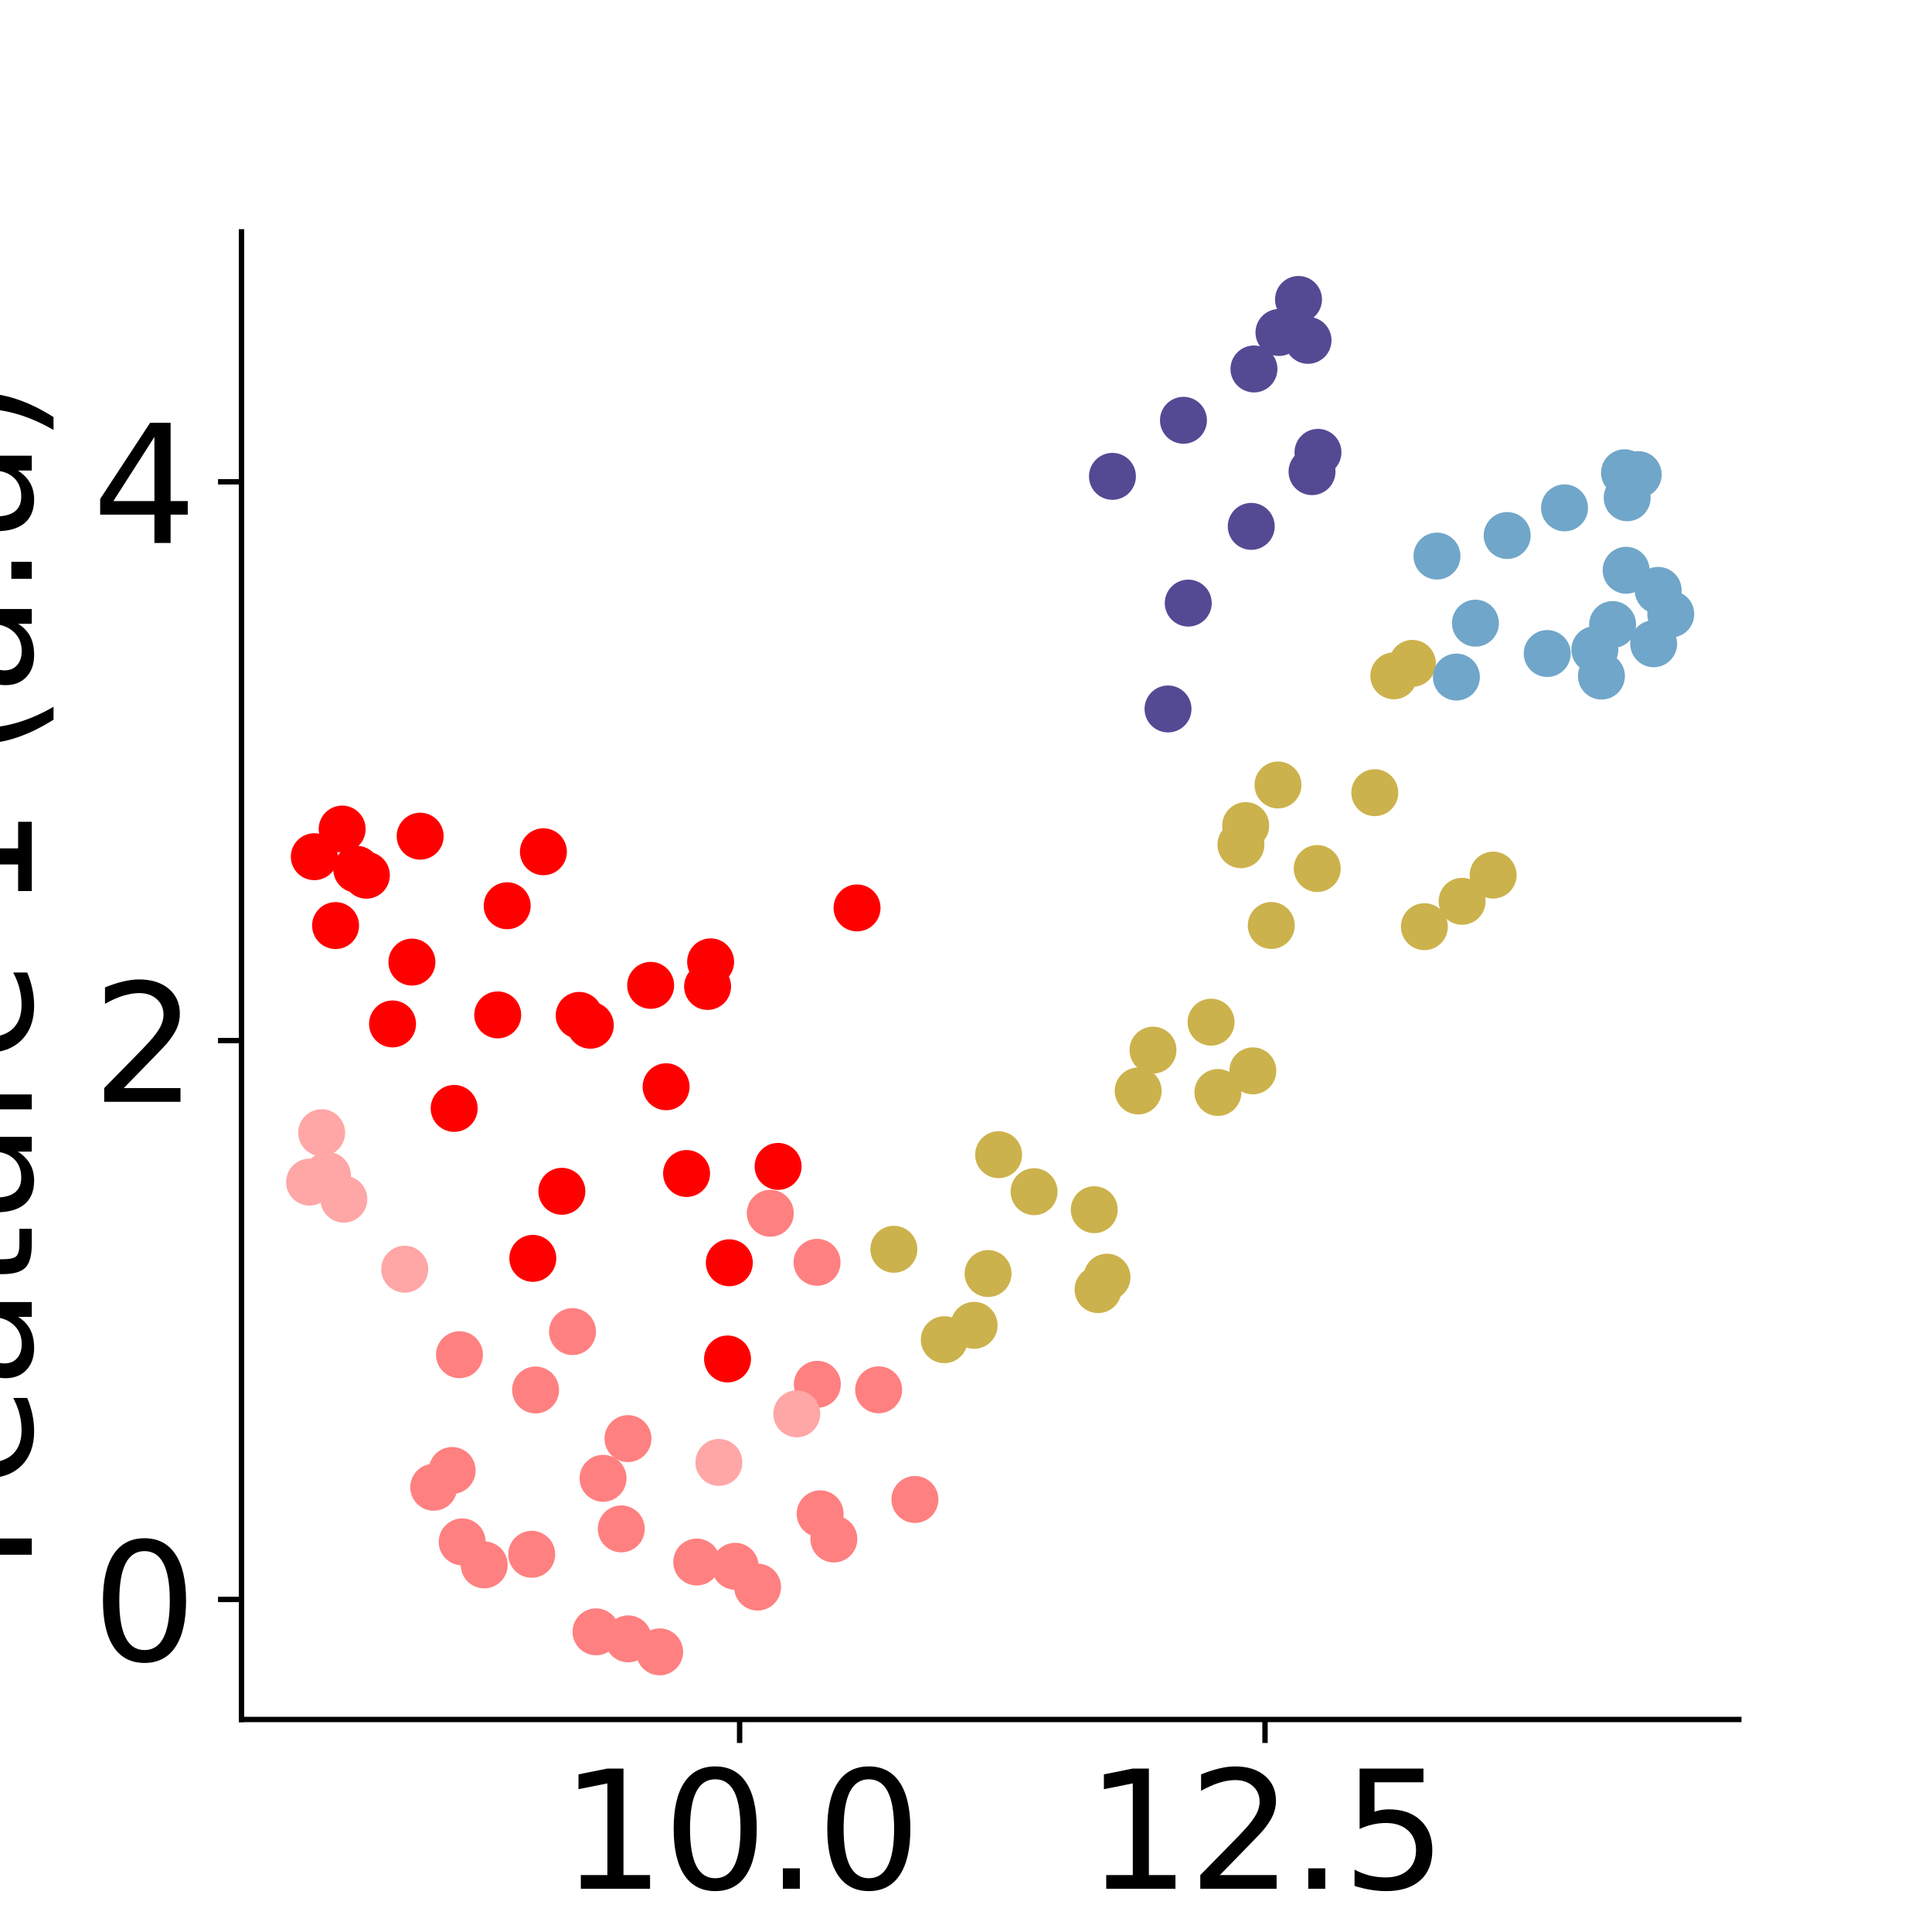 <?xml version="1.0" encoding="utf-8" standalone="no"?>
<!DOCTYPE svg PUBLIC "-//W3C//DTD SVG 1.1//EN"
  "http://www.w3.org/Graphics/SVG/1.1/DTD/svg11.dtd">
<svg xmlns:xlink="http://www.w3.org/1999/xlink" width="288pt" height="288pt" viewBox="0 0 288 288" xmlns="http://www.w3.org/2000/svg" version="1.1">
 <defs>
  <style type="text/css">*{stroke-linejoin: round; stroke-linecap: butt}</style>
 </defs>
 <g id="figure_1">
  <g id="patch_1">
   <path d="M 0 288 
L 288 288 
L 288 0 
L 0 0 
L 0 288 
z
" style="fill: none"/>
  </g>
  <g id="axes_1">
   <g id="patch_2">
    <path d="M 36 256.32 
L 259.2 256.32 
L 259.2 34.56 
L 36 34.56 
L 36 256.32 
z
" style="fill: none"/>
   </g>
   <g id="PathCollection_1">
    <defs>
     <path id="m69e28bbeb6" d="M 0 3 
C 0.796 3 1.559 2.684 2.121 2.121 
C 2.684 1.559 3 0.796 3 0 
C 3 -0.796 2.684 -1.559 2.121 -2.121 
C 1.559 -2.684 0.796 -3 0 -3 
C -0.796 -3 -1.559 -2.684 -2.121 -2.121 
C -2.684 -1.559 -3 -0.796 -3 0 
C -3 0.796 -2.684 1.559 -2.121 2.121 
C -1.559 2.684 -0.796 3 0 3 
z
" style="stroke: #ccb24c"/>
    </defs>
    <g clip-path="url(#pca250b1dc9)">
     <use xlink:href="#m69e28bbeb6" x="204.938" y="118.164" style="fill: #ccb24c; stroke: #ccb24c"/>
     <use xlink:href="#m69e28bbeb6" x="190.507" y="117.012" style="fill: #ccb24c; stroke: #ccb24c"/>
     <use xlink:href="#m69e28bbeb6" x="207.775" y="100.746" style="fill: #ccb24c; stroke: #ccb24c"/>
     <use xlink:href="#m69e28bbeb6" x="212.331" y="138.137" style="fill: #ccb24c; stroke: #ccb24c"/>
     <use xlink:href="#m69e28bbeb6" x="184.984" y="125.921" style="fill: #ccb24c; stroke: #ccb24c"/>
     <use xlink:href="#m69e28bbeb6" x="222.58" y="130.449" style="fill: #ccb24c; stroke: #ccb24c"/>
     <use xlink:href="#m69e28bbeb6" x="210.543" y="98.886" style="fill: #ccb24c; stroke: #ccb24c"/>
     <use xlink:href="#m69e28bbeb6" x="217.952" y="134.354" style="fill: #ccb24c; stroke: #ccb24c"/>
     <use xlink:href="#m69e28bbeb6" x="196.359" y="129.47" style="fill: #ccb24c; stroke: #ccb24c"/>
     <use xlink:href="#m69e28bbeb6" x="185.694" y="123.071" style="fill: #ccb24c; stroke: #ccb24c"/>
     <use xlink:href="#m69e28bbeb6" x="189.509" y="137.958" style="fill: #ccb24c; stroke: #ccb24c"/>
     <use xlink:href="#m69e28bbeb6" x="154.147" y="177.644" style="fill: #ccb24c; stroke: #ccb24c"/>
     <use xlink:href="#m69e28bbeb6" x="186.76" y="159.63" style="fill: #ccb24c; stroke: #ccb24c"/>
     <use xlink:href="#m69e28bbeb6" x="181.55" y="162.855" style="fill: #ccb24c; stroke: #ccb24c"/>
     <use xlink:href="#m69e28bbeb6" x="169.666" y="162.628" style="fill: #ccb24c; stroke: #ccb24c"/>
     <use xlink:href="#m69e28bbeb6" x="148.861" y="172.131" style="fill: #ccb24c; stroke: #ccb24c"/>
     <use xlink:href="#m69e28bbeb6" x="140.763" y="199.705" style="fill: #ccb24c; stroke: #ccb24c"/>
     <use xlink:href="#m69e28bbeb6" x="180.531" y="152.371" style="fill: #ccb24c; stroke: #ccb24c"/>
     <use xlink:href="#m69e28bbeb6" x="163.118" y="180.329" style="fill: #ccb24c; stroke: #ccb24c"/>
     <use xlink:href="#m69e28bbeb6" x="147.292" y="189.845" style="fill: #ccb24c; stroke: #ccb24c"/>
     <use xlink:href="#m69e28bbeb6" x="145.208" y="197.564" style="fill: #ccb24c; stroke: #ccb24c"/>
     <use xlink:href="#m69e28bbeb6" x="165.02" y="190.385" style="fill: #ccb24c; stroke: #ccb24c"/>
     <use xlink:href="#m69e28bbeb6" x="163.686" y="192.242" style="fill: #ccb24c; stroke: #ccb24c"/>
     <use xlink:href="#m69e28bbeb6" x="133.245" y="186.228" style="fill: #ccb24c; stroke: #ccb24c"/>
     <use xlink:href="#m69e28bbeb6" x="171.874" y="156.541" style="fill: #ccb24c; stroke: #ccb24c"/>
    </g>
   </g>
   <g id="PathCollection_2">
    <defs>
     <path id="m4028ff0dc0" d="M 0 3 
C 0.796 3 1.559 2.684 2.121 2.121 
C 2.684 1.559 3 0.796 3 0 
C 3 -0.796 2.684 -1.559 2.121 -2.121 
C 1.559 -2.684 0.796 -3 0 -3 
C -0.796 -3 -1.559 -2.684 -2.121 -2.121 
C -2.684 -1.559 -3 -0.796 -3 0 
C -3 0.796 -2.684 1.559 -2.121 2.121 
C -1.559 2.684 -0.796 3 0 3 
z
" style="stroke: #ff0000"/>
    </defs>
    <g clip-path="url(#pca250b1dc9)">
     <use xlink:href="#m4028ff0dc0" x="86.339" y="151.364" style="fill: #ff0000; stroke: #ff0000"/>
     <use xlink:href="#m4028ff0dc0" x="51.006" y="123.586" style="fill: #ff0000; stroke: #ff0000"/>
     <use xlink:href="#m4028ff0dc0" x="62.634" y="124.65" style="fill: #ff0000; stroke: #ff0000"/>
     <use xlink:href="#m4028ff0dc0" x="99.295" y="162.001" style="fill: #ff0000; stroke: #ff0000"/>
     <use xlink:href="#m4028ff0dc0" x="54.616" y="130.466" style="fill: #ff0000; stroke: #ff0000"/>
     <use xlink:href="#m4028ff0dc0" x="50.025" y="137.971" style="fill: #ff0000; stroke: #ff0000"/>
     <use xlink:href="#m4028ff0dc0" x="79.426" y="187.583" style="fill: #ff0000; stroke: #ff0000"/>
     <use xlink:href="#m4028ff0dc0" x="75.604" y="135.018" style="fill: #ff0000; stroke: #ff0000"/>
     <use xlink:href="#m4028ff0dc0" x="46.853" y="127.707" style="fill: #ff0000; stroke: #ff0000"/>
     <use xlink:href="#m4028ff0dc0" x="53.185" y="129.587" style="fill: #ff0000; stroke: #ff0000"/>
     <use xlink:href="#m4028ff0dc0" x="58.517" y="152.636" style="fill: #ff0000; stroke: #ff0000"/>
     <use xlink:href="#m4028ff0dc0" x="115.991" y="173.874" style="fill: #ff0000; stroke: #ff0000"/>
     <use xlink:href="#m4028ff0dc0" x="108.718" y="188.239" style="fill: #ff0000; stroke: #ff0000"/>
     <use xlink:href="#m4028ff0dc0" x="83.756" y="177.586" style="fill: #ff0000; stroke: #ff0000"/>
     <use xlink:href="#m4028ff0dc0" x="67.702" y="165.228" style="fill: #ff0000; stroke: #ff0000"/>
     <use xlink:href="#m4028ff0dc0" x="87.996" y="152.83" style="fill: #ff0000; stroke: #ff0000"/>
     <use xlink:href="#m4028ff0dc0" x="102.346" y="174.932" style="fill: #ff0000; stroke: #ff0000"/>
     <use xlink:href="#m4028ff0dc0" x="74.192" y="151.288" style="fill: #ff0000; stroke: #ff0000"/>
     <use xlink:href="#m4028ff0dc0" x="61.403" y="143.419" style="fill: #ff0000; stroke: #ff0000"/>
     <use xlink:href="#m4028ff0dc0" x="105.93" y="143.381" style="fill: #ff0000; stroke: #ff0000"/>
     <use xlink:href="#m4028ff0dc0" x="105.479" y="147.049" style="fill: #ff0000; stroke: #ff0000"/>
     <use xlink:href="#m4028ff0dc0" x="96.991" y="146.888" style="fill: #ff0000; stroke: #ff0000"/>
     <use xlink:href="#m4028ff0dc0" x="108.452" y="202.579" style="fill: #ff0000; stroke: #ff0000"/>
     <use xlink:href="#m4028ff0dc0" x="127.758" y="135.341" style="fill: #ff0000; stroke: #ff0000"/>
     <use xlink:href="#m4028ff0dc0" x="81.005" y="126.969" style="fill: #ff0000; stroke: #ff0000"/>
    </g>
   </g>
   <g id="PathCollection_3">
    <defs>
     <path id="mf4534e7f79" d="M 0 3 
C 0.796 3 1.559 2.684 2.121 2.121 
C 2.684 1.559 3 0.796 3 0 
C 3 -0.796 2.684 -1.559 2.121 -2.121 
C 1.559 -2.684 0.796 -3 0 -3 
C -0.796 -3 -1.559 -2.684 -2.121 -2.121 
C -2.684 -1.559 -3 -0.796 -3 0 
C -3 0.796 -2.684 1.559 -2.121 2.121 
C -1.559 2.684 -0.796 3 0 3 
z
" style="stroke: #ff8080"/>
    </defs>
    <g clip-path="url(#pca250b1dc9)">
     <use xlink:href="#mf4534e7f79" x="122.259" y="225.662" style="fill: #ff8080; stroke: #ff8080"/>
     <use xlink:href="#mf4534e7f79" x="121.841" y="206.358" style="fill: #ff8080; stroke: #ff8080"/>
     <use xlink:href="#mf4534e7f79" x="93.647" y="244.302" style="fill: #ff8080; stroke: #ff8080"/>
     <use xlink:href="#mf4534e7f79" x="79.263" y="231.698" style="fill: #ff8080; stroke: #ff8080"/>
     <use xlink:href="#mf4534e7f79" x="64.657" y="221.703" style="fill: #ff8080; stroke: #ff8080"/>
     <use xlink:href="#mf4534e7f79" x="93.609" y="214.45" style="fill: #ff8080; stroke: #ff8080"/>
     <use xlink:href="#mf4534e7f79" x="68.494" y="201.945" style="fill: #ff8080; stroke: #ff8080"/>
     <use xlink:href="#mf4534e7f79" x="121.796" y="188.173" style="fill: #ff8080; stroke: #ff8080"/>
     <use xlink:href="#mf4534e7f79" x="109.59" y="233.484" style="fill: #ff8080; stroke: #ff8080"/>
     <use xlink:href="#mf4534e7f79" x="92.614" y="227.908" style="fill: #ff8080; stroke: #ff8080"/>
     <use xlink:href="#mf4534e7f79" x="85.342" y="198.496" style="fill: #ff8080; stroke: #ff8080"/>
     <use xlink:href="#mf4534e7f79" x="89.897" y="220.368" style="fill: #ff8080; stroke: #ff8080"/>
     <use xlink:href="#mf4534e7f79" x="79.837" y="207.203" style="fill: #ff8080; stroke: #ff8080"/>
     <use xlink:href="#mf4534e7f79" x="68.898" y="229.844" style="fill: #ff8080; stroke: #ff8080"/>
     <use xlink:href="#mf4534e7f79" x="130.979" y="207.177" style="fill: #ff8080; stroke: #ff8080"/>
     <use xlink:href="#mf4534e7f79" x="67.403" y="219.203" style="fill: #ff8080; stroke: #ff8080"/>
     <use xlink:href="#mf4534e7f79" x="72.178" y="233.276" style="fill: #ff8080; stroke: #ff8080"/>
     <use xlink:href="#mf4534e7f79" x="103.861" y="232.846" style="fill: #ff8080; stroke: #ff8080"/>
     <use xlink:href="#mf4534e7f79" x="114.826" y="180.859" style="fill: #ff8080; stroke: #ff8080"/>
     <use xlink:href="#mf4534e7f79" x="88.848" y="243.256" style="fill: #ff8080; stroke: #ff8080"/>
     <use xlink:href="#mf4534e7f79" x="98.333" y="246.24" style="fill: #ff8080; stroke: #ff8080"/>
     <use xlink:href="#mf4534e7f79" x="112.932" y="236.585" style="fill: #ff8080; stroke: #ff8080"/>
     <use xlink:href="#mf4534e7f79" x="124.302" y="229.416" style="fill: #ff8080; stroke: #ff8080"/>
     <use xlink:href="#mf4534e7f79" x="136.386" y="223.525" style="fill: #ff8080; stroke: #ff8080"/>
    </g>
   </g>
   <g id="PathCollection_4">
    <defs>
     <path id="mdbbdb523a8" d="M 0 3 
C 0.796 3 1.559 2.684 2.121 2.121 
C 2.684 1.559 3 0.796 3 0 
C 3 -0.796 2.684 -1.559 2.121 -2.121 
C 1.559 -2.684 0.796 -3 0 -3 
C -0.796 -3 -1.559 -2.684 -2.121 -2.121 
C -2.684 -1.559 -3 -0.796 -3 0 
C -3 0.796 -2.684 1.559 -2.121 2.121 
C -1.559 2.684 -0.796 3 0 3 
z
" style="stroke: #ffa6a6"/>
    </defs>
    <g clip-path="url(#pca250b1dc9)">
     <use xlink:href="#mdbbdb523a8" x="46.145" y="176.213" style="fill: #ffa6a6; stroke: #ffa6a6"/>
     <use xlink:href="#mdbbdb523a8" x="51.252" y="178.758" style="fill: #ffa6a6; stroke: #ffa6a6"/>
     <use xlink:href="#mdbbdb523a8" x="107.165" y="217.997" style="fill: #ffa6a6; stroke: #ffa6a6"/>
     <use xlink:href="#mdbbdb523a8" x="48.809" y="175.217" style="fill: #ffa6a6; stroke: #ffa6a6"/>
     <use xlink:href="#mdbbdb523a8" x="60.329" y="189.198" style="fill: #ffa6a6; stroke: #ffa6a6"/>
     <use xlink:href="#mdbbdb523a8" x="47.949" y="168.853" style="fill: #ffa6a6; stroke: #ffa6a6"/>
     <use xlink:href="#mdbbdb523a8" x="118.773" y="210.757" style="fill: #ffa6a6; stroke: #ffa6a6"/>
    </g>
   </g>
   <g id="PathCollection_5">
    <defs>
     <path id="mbf4f7d55f6" d="M 0 3 
C 0.796 3 1.559 2.684 2.121 2.121 
C 2.684 1.559 3 0.796 3 0 
C 3 -0.796 2.684 -1.559 2.121 -2.121 
C 1.559 -2.684 0.796 -3 0 -3 
C -0.796 -3 -1.559 -2.684 -2.121 -2.121 
C -2.684 -1.559 -3 -0.796 -3 0 
C -3 0.796 -2.684 1.559 -2.121 2.121 
C -1.559 2.684 -0.796 3 0 3 
z
" style="stroke: #544a94"/>
    </defs>
    <g clip-path="url(#pca250b1dc9)">
     <use xlink:href="#mbf4f7d55f6" x="193.567" y="44.64" style="fill: #544a94; stroke: #544a94"/>
     <use xlink:href="#mbf4f7d55f6" x="190.653" y="49.563" style="fill: #544a94; stroke: #544a94"/>
     <use xlink:href="#mbf4f7d55f6" x="186.926" y="55.001" style="fill: #544a94; stroke: #544a94"/>
     <use xlink:href="#mbf4f7d55f6" x="194.986" y="50.734" style="fill: #544a94; stroke: #544a94"/>
     <use xlink:href="#mbf4f7d55f6" x="174.114" y="105.684" style="fill: #544a94; stroke: #544a94"/>
     <use xlink:href="#mbf4f7d55f6" x="165.829" y="71.008" style="fill: #544a94; stroke: #544a94"/>
     <use xlink:href="#mbf4f7d55f6" x="177.132" y="89.902" style="fill: #544a94; stroke: #544a94"/>
     <use xlink:href="#mbf4f7d55f6" x="176.416" y="62.652" style="fill: #544a94; stroke: #544a94"/>
     <use xlink:href="#mbf4f7d55f6" x="196.468" y="67.431" style="fill: #544a94; stroke: #544a94"/>
     <use xlink:href="#mbf4f7d55f6" x="186.522" y="78.464" style="fill: #544a94; stroke: #544a94"/>
     <use xlink:href="#mbf4f7d55f6" x="195.58" y="70.307" style="fill: #544a94; stroke: #544a94"/>
    </g>
   </g>
   <g id="PathCollection_6">
    <defs>
     <path id="m766e6eac92" d="M 0 3 
C 0.796 3 1.559 2.684 2.121 2.121 
C 2.684 1.559 3 0.796 3 0 
C 3 -0.796 2.684 -1.559 2.121 -2.121 
C 1.559 -2.684 0.796 -3 0 -3 
C -0.796 -3 -1.559 -2.684 -2.121 -2.121 
C -2.684 -1.559 -3 -0.796 -3 0 
C -3 0.796 -2.684 1.559 -2.121 2.121 
C -1.559 2.684 -0.796 3 0 3 
z
" style="stroke: #70a6c9"/>
    </defs>
    <g clip-path="url(#pca250b1dc9)">
     <use xlink:href="#m766e6eac92" x="247.184" y="88.006" style="fill: #70a6c9; stroke: #70a6c9"/>
     <use xlink:href="#m766e6eac92" x="224.673" y="79.828" style="fill: #70a6c9; stroke: #70a6c9"/>
     <use xlink:href="#m766e6eac92" x="242.561" y="74.202" style="fill: #70a6c9; stroke: #70a6c9"/>
     <use xlink:href="#m766e6eac92" x="233.222" y="75.707" style="fill: #70a6c9; stroke: #70a6c9"/>
     <use xlink:href="#m766e6eac92" x="244.207" y="70.748" style="fill: #70a6c9; stroke: #70a6c9"/>
     <use xlink:href="#m766e6eac92" x="242.163" y="70.47" style="fill: #70a6c9; stroke: #70a6c9"/>
     <use xlink:href="#m766e6eac92" x="242.404" y="85.01" style="fill: #70a6c9; stroke: #70a6c9"/>
     <use xlink:href="#m766e6eac92" x="219.941" y="92.893" style="fill: #70a6c9; stroke: #70a6c9"/>
     <use xlink:href="#m766e6eac92" x="240.388" y="93.101" style="fill: #70a6c9; stroke: #70a6c9"/>
     <use xlink:href="#m766e6eac92" x="237.742" y="96.839" style="fill: #70a6c9; stroke: #70a6c9"/>
     <use xlink:href="#m766e6eac92" x="214.206" y="82.89" style="fill: #70a6c9; stroke: #70a6c9"/>
     <use xlink:href="#m766e6eac92" x="230.643" y="97.42" style="fill: #70a6c9; stroke: #70a6c9"/>
     <use xlink:href="#m766e6eac92" x="238.723" y="100.785" style="fill: #70a6c9; stroke: #70a6c9"/>
     <use xlink:href="#m766e6eac92" x="249.055" y="91.543" style="fill: #70a6c9; stroke: #70a6c9"/>
     <use xlink:href="#m766e6eac92" x="246.506" y="95.964" style="fill: #70a6c9; stroke: #70a6c9"/>
     <use xlink:href="#m766e6eac92" x="217.101" y="100.926" style="fill: #70a6c9; stroke: #70a6c9"/>
    </g>
   </g>
   <g id="matplotlib.axis_1">
    <g id="xtick_1">
     <g id="line2d_1">
      <defs>
       <path id="m7a6902958f" d="M 0 0 
L 0 3.5 
" style="stroke: #000000; stroke-width: 0.8"/>
      </defs>
      <g>
       <use xlink:href="#m7a6902958f" x="110.253" y="256.32" style="stroke: #000000; stroke-width: 0.8"/>
      </g>
     </g>
     <g id="text_1">
      <!-- 10.0 -->
      <g transform="translate(83.534 281.556) scale(0.24 -0.24)">
       <defs>
        <path id="DejaVuSans-31" d="M 794 531 
L 1825 531 
L 1825 4091 
L 703 3866 
L 703 4441 
L 1819 4666 
L 2450 4666 
L 2450 531 
L 3481 531 
L 3481 0 
L 794 0 
L 794 531 
z
" transform="scale(0.016)"/>
        <path id="DejaVuSans-30" d="M 2034 4250 
Q 1547 4250 1301 3770 
Q 1056 3291 1056 2328 
Q 1056 1369 1301 889 
Q 1547 409 2034 409 
Q 2525 409 2770 889 
Q 3016 1369 3016 2328 
Q 3016 3291 2770 3770 
Q 2525 4250 2034 4250 
z
M 2034 4750 
Q 2819 4750 3233 4129 
Q 3647 3509 3647 2328 
Q 3647 1150 3233 529 
Q 2819 -91 2034 -91 
Q 1250 -91 836 529 
Q 422 1150 422 2328 
Q 422 3509 836 4129 
Q 1250 4750 2034 4750 
z
" transform="scale(0.016)"/>
        <path id="DejaVuSans-2e" d="M 684 794 
L 1344 794 
L 1344 0 
L 684 0 
L 684 794 
z
" transform="scale(0.016)"/>
       </defs>
       <use xlink:href="#DejaVuSans-31"/>
       <use xlink:href="#DejaVuSans-30" x="63.623"/>
       <use xlink:href="#DejaVuSans-2e" x="127.246"/>
       <use xlink:href="#DejaVuSans-30" x="159.033"/>
      </g>
     </g>
    </g>
    <g id="xtick_2">
     <g id="line2d_2">
      <g>
       <use xlink:href="#m7a6902958f" x="188.574" y="256.32" style="stroke: #000000; stroke-width: 0.8"/>
      </g>
     </g>
     <g id="text_2">
      <!-- 12.5 -->
      <g transform="translate(161.855 281.556) scale(0.24 -0.24)">
       <defs>
        <path id="DejaVuSans-32" d="M 1228 531 
L 3431 531 
L 3431 0 
L 469 0 
L 469 531 
Q 828 903 1448 1529 
Q 2069 2156 2228 2338 
Q 2531 2678 2651 2914 
Q 2772 3150 2772 3378 
Q 2772 3750 2511 3984 
Q 2250 4219 1831 4219 
Q 1534 4219 1204 4116 
Q 875 4013 500 3803 
L 500 4441 
Q 881 4594 1212 4672 
Q 1544 4750 1819 4750 
Q 2544 4750 2975 4387 
Q 3406 4025 3406 3419 
Q 3406 3131 3298 2873 
Q 3191 2616 2906 2266 
Q 2828 2175 2409 1742 
Q 1991 1309 1228 531 
z
" transform="scale(0.016)"/>
        <path id="DejaVuSans-35" d="M 691 4666 
L 3169 4666 
L 3169 4134 
L 1269 4134 
L 1269 2991 
Q 1406 3038 1543 3061 
Q 1681 3084 1819 3084 
Q 2600 3084 3056 2656 
Q 3513 2228 3513 1497 
Q 3513 744 3044 326 
Q 2575 -91 1722 -91 
Q 1428 -91 1123 -41 
Q 819 9 494 109 
L 494 744 
Q 775 591 1075 516 
Q 1375 441 1709 441 
Q 2250 441 2565 725 
Q 2881 1009 2881 1497 
Q 2881 1984 2565 2268 
Q 2250 2553 1709 2553 
Q 1456 2553 1204 2497 
Q 953 2441 691 2322 
L 691 4666 
z
" transform="scale(0.016)"/>
       </defs>
       <use xlink:href="#DejaVuSans-31"/>
       <use xlink:href="#DejaVuSans-32" x="63.623"/>
       <use xlink:href="#DejaVuSans-2e" x="127.246"/>
       <use xlink:href="#DejaVuSans-35" x="159.033"/>
      </g>
     </g>
    </g>
    <g id="text_3">
     <!-- Feature 2 (a.u) -->
     <g transform="translate(58.866 308.784) scale(0.24 -0.24)">
      <defs>
       <path id="DejaVuSans-46" d="M 628 4666 
L 3309 4666 
L 3309 4134 
L 1259 4134 
L 1259 2759 
L 3109 2759 
L 3109 2228 
L 1259 2228 
L 1259 0 
L 628 0 
L 628 4666 
z
" transform="scale(0.016)"/>
       <path id="DejaVuSans-65" d="M 3597 1894 
L 3597 1613 
L 953 1613 
Q 991 1019 1311 708 
Q 1631 397 2203 397 
Q 2534 397 2845 478 
Q 3156 559 3463 722 
L 3463 178 
Q 3153 47 2828 -22 
Q 2503 -91 2169 -91 
Q 1331 -91 842 396 
Q 353 884 353 1716 
Q 353 2575 817 3079 
Q 1281 3584 2069 3584 
Q 2775 3584 3186 3129 
Q 3597 2675 3597 1894 
z
M 3022 2063 
Q 3016 2534 2758 2815 
Q 2500 3097 2075 3097 
Q 1594 3097 1305 2825 
Q 1016 2553 972 2059 
L 3022 2063 
z
" transform="scale(0.016)"/>
       <path id="DejaVuSans-61" d="M 2194 1759 
Q 1497 1759 1228 1600 
Q 959 1441 959 1056 
Q 959 750 1161 570 
Q 1363 391 1709 391 
Q 2188 391 2477 730 
Q 2766 1069 2766 1631 
L 2766 1759 
L 2194 1759 
z
M 3341 1997 
L 3341 0 
L 2766 0 
L 2766 531 
Q 2569 213 2275 61 
Q 1981 -91 1556 -91 
Q 1019 -91 701 211 
Q 384 513 384 1019 
Q 384 1609 779 1909 
Q 1175 2209 1959 2209 
L 2766 2209 
L 2766 2266 
Q 2766 2663 2505 2880 
Q 2244 3097 1772 3097 
Q 1472 3097 1187 3025 
Q 903 2953 641 2809 
L 641 3341 
Q 956 3463 1253 3523 
Q 1550 3584 1831 3584 
Q 2591 3584 2966 3190 
Q 3341 2797 3341 1997 
z
" transform="scale(0.016)"/>
       <path id="DejaVuSans-74" d="M 1172 4494 
L 1172 3500 
L 2356 3500 
L 2356 3053 
L 1172 3053 
L 1172 1153 
Q 1172 725 1289 603 
Q 1406 481 1766 481 
L 2356 481 
L 2356 0 
L 1766 0 
Q 1100 0 847 248 
Q 594 497 594 1153 
L 594 3053 
L 172 3053 
L 172 3500 
L 594 3500 
L 594 4494 
L 1172 4494 
z
" transform="scale(0.016)"/>
       <path id="DejaVuSans-75" d="M 544 1381 
L 544 3500 
L 1119 3500 
L 1119 1403 
Q 1119 906 1312 657 
Q 1506 409 1894 409 
Q 2359 409 2629 706 
Q 2900 1003 2900 1516 
L 2900 3500 
L 3475 3500 
L 3475 0 
L 2900 0 
L 2900 538 
Q 2691 219 2414 64 
Q 2138 -91 1772 -91 
Q 1169 -91 856 284 
Q 544 659 544 1381 
z
M 1991 3584 
L 1991 3584 
z
" transform="scale(0.016)"/>
       <path id="DejaVuSans-72" d="M 2631 2963 
Q 2534 3019 2420 3045 
Q 2306 3072 2169 3072 
Q 1681 3072 1420 2755 
Q 1159 2438 1159 1844 
L 1159 0 
L 581 0 
L 581 3500 
L 1159 3500 
L 1159 2956 
Q 1341 3275 1631 3429 
Q 1922 3584 2338 3584 
Q 2397 3584 2469 3576 
Q 2541 3569 2628 3553 
L 2631 2963 
z
" transform="scale(0.016)"/>
       <path id="DejaVuSans-20" transform="scale(0.016)"/>
       <path id="DejaVuSans-28" d="M 1984 4856 
Q 1566 4138 1362 3434 
Q 1159 2731 1159 2009 
Q 1159 1288 1364 580 
Q 1569 -128 1984 -844 
L 1484 -844 
Q 1016 -109 783 600 
Q 550 1309 550 2009 
Q 550 2706 781 3412 
Q 1013 4119 1484 4856 
L 1984 4856 
z
" transform="scale(0.016)"/>
       <path id="DejaVuSans-29" d="M 513 4856 
L 1013 4856 
Q 1481 4119 1714 3412 
Q 1947 2706 1947 2009 
Q 1947 1309 1714 600 
Q 1481 -109 1013 -844 
L 513 -844 
Q 928 -128 1133 580 
Q 1338 1288 1338 2009 
Q 1338 2731 1133 3434 
Q 928 4138 513 4856 
z
" transform="scale(0.016)"/>
      </defs>
      <use xlink:href="#DejaVuSans-46"/>
      <use xlink:href="#DejaVuSans-65" x="52.02"/>
      <use xlink:href="#DejaVuSans-61" x="113.543"/>
      <use xlink:href="#DejaVuSans-74" x="174.822"/>
      <use xlink:href="#DejaVuSans-75" x="214.031"/>
      <use xlink:href="#DejaVuSans-72" x="277.41"/>
      <use xlink:href="#DejaVuSans-65" x="316.273"/>
      <use xlink:href="#DejaVuSans-20" x="377.797"/>
      <use xlink:href="#DejaVuSans-32" x="409.584"/>
      <use xlink:href="#DejaVuSans-20" x="473.207"/>
      <use xlink:href="#DejaVuSans-28" x="504.994"/>
      <use xlink:href="#DejaVuSans-61" x="544.008"/>
      <use xlink:href="#DejaVuSans-2e" x="605.287"/>
      <use xlink:href="#DejaVuSans-75" x="637.074"/>
      <use xlink:href="#DejaVuSans-29" x="700.453"/>
     </g>
    </g>
   </g>
   <g id="matplotlib.axis_2">
    <g id="ytick_1">
     <g id="line2d_3">
      <defs>
       <path id="m49fbf57fa0" d="M 0 0 
L -3.5 0 
" style="stroke: #000000; stroke-width: 0.8"/>
      </defs>
      <g>
       <use xlink:href="#m49fbf57fa0" x="36" y="238.425" style="stroke: #000000; stroke-width: 0.8"/>
      </g>
     </g>
     <g id="text_4">
      <!-- 0 -->
      <g transform="translate(13.73 247.543) scale(0.24 -0.24)">
       <use xlink:href="#DejaVuSans-30"/>
      </g>
     </g>
    </g>
    <g id="ytick_2">
     <g id="line2d_4">
      <g>
       <use xlink:href="#m49fbf57fa0" x="36" y="155.123" style="stroke: #000000; stroke-width: 0.8"/>
      </g>
     </g>
     <g id="text_5">
      <!-- 2 -->
      <g transform="translate(13.73 164.241) scale(0.24 -0.24)">
       <use xlink:href="#DejaVuSans-32"/>
      </g>
     </g>
    </g>
    <g id="ytick_3">
     <g id="line2d_5">
      <g>
       <use xlink:href="#m49fbf57fa0" x="36" y="71.821" style="stroke: #000000; stroke-width: 0.8"/>
      </g>
     </g>
     <g id="text_6">
      <!-- 4 -->
      <g transform="translate(13.73 80.939) scale(0.24 -0.24)">
       <defs>
        <path id="DejaVuSans-34" d="M 2419 4116 
L 825 1625 
L 2419 1625 
L 2419 4116 
z
M 2253 4666 
L 3047 4666 
L 3047 1625 
L 3713 1625 
L 3713 1100 
L 3047 1100 
L 3047 0 
L 2419 0 
L 2419 1100 
L 313 1100 
L 313 1709 
L 2253 4666 
z
" transform="scale(0.016)"/>
       </defs>
       <use xlink:href="#DejaVuSans-34"/>
      </g>
     </g>
    </g>
    <g id="text_7">
     <!-- Feature 1 (a.u) -->
     <g transform="translate(4.739 234.174) rotate(-90) scale(0.24 -0.24)">
      <use xlink:href="#DejaVuSans-46"/>
      <use xlink:href="#DejaVuSans-65" x="52.02"/>
      <use xlink:href="#DejaVuSans-61" x="113.543"/>
      <use xlink:href="#DejaVuSans-74" x="174.822"/>
      <use xlink:href="#DejaVuSans-75" x="214.031"/>
      <use xlink:href="#DejaVuSans-72" x="277.41"/>
      <use xlink:href="#DejaVuSans-65" x="316.273"/>
      <use xlink:href="#DejaVuSans-20" x="377.797"/>
      <use xlink:href="#DejaVuSans-31" x="409.584"/>
      <use xlink:href="#DejaVuSans-20" x="473.207"/>
      <use xlink:href="#DejaVuSans-28" x="504.994"/>
      <use xlink:href="#DejaVuSans-61" x="544.008"/>
      <use xlink:href="#DejaVuSans-2e" x="605.287"/>
      <use xlink:href="#DejaVuSans-75" x="637.074"/>
      <use xlink:href="#DejaVuSans-29" x="700.453"/>
     </g>
    </g>
   </g>
   <g id="patch_3">
    <path d="M 36 256.32 
L 36 34.56 
" style="fill: none; stroke: #000000; stroke-width: 0.8; stroke-linejoin: miter; stroke-linecap: square"/>
   </g>
   <g id="patch_4">
    <path d="M 36 256.32 
L 259.2 256.32 
" style="fill: none; stroke: #000000; stroke-width: 0.8; stroke-linejoin: miter; stroke-linecap: square"/>
   </g>
   <g id="legend_1">
    <g id="PathCollection_7">
     <g>
      <use xlink:href="#m69e28bbeb6" x="297.2" y="40.331" style="fill: #ccb24c; stroke: #ccb24c"/>
     </g>
    </g>
    <g id="text_8">
     <!-- 4 -->
     <g transform="translate(319.2 45.581) scale(0.2 -0.2)">
      <use xlink:href="#DejaVuSans-34"/>
     </g>
    </g>
    <g id="PathCollection_8">
     <g>
      <use xlink:href="#m4028ff0dc0" x="297.2" y="69.687" style="fill: #ff0000; stroke: #ff0000"/>
     </g>
    </g>
    <g id="text_9">
     <!-- 1 -->
     <g transform="translate(319.2 74.937) scale(0.2 -0.2)">
      <use xlink:href="#DejaVuSans-31"/>
     </g>
    </g>
    <g id="PathCollection_9">
     <g>
      <use xlink:href="#mf4534e7f79" x="297.2" y="99.043" style="fill: #ff8080; stroke: #ff8080"/>
     </g>
    </g>
    <g id="text_10">
     <!-- 0 -->
     <g transform="translate(319.2 104.293) scale(0.2 -0.2)">
      <use xlink:href="#DejaVuSans-30"/>
     </g>
    </g>
    <g id="PathCollection_10">
     <g>
      <use xlink:href="#mdbbdb523a8" x="297.2" y="128.4" style="fill: #ffa6a6; stroke: #ffa6a6"/>
     </g>
    </g>
    <g id="text_11">
     <!-- 5 -->
     <g transform="translate(319.2 133.65) scale(0.2 -0.2)">
      <use xlink:href="#DejaVuSans-35"/>
     </g>
    </g>
    <g id="PathCollection_11">
     <g>
      <use xlink:href="#mbf4f7d55f6" x="297.2" y="157.756" style="fill: #544a94; stroke: #544a94"/>
     </g>
    </g>
    <g id="text_12">
     <!-- 3 -->
     <g transform="translate(319.2 163.006) scale(0.2 -0.2)">
      <defs>
       <path id="DejaVuSans-33" d="M 2597 2516 
Q 3050 2419 3304 2112 
Q 3559 1806 3559 1356 
Q 3559 666 3084 287 
Q 2609 -91 1734 -91 
Q 1441 -91 1130 -33 
Q 819 25 488 141 
L 488 750 
Q 750 597 1062 519 
Q 1375 441 1716 441 
Q 2309 441 2620 675 
Q 2931 909 2931 1356 
Q 2931 1769 2642 2001 
Q 2353 2234 1838 2234 
L 1294 2234 
L 1294 2753 
L 1863 2753 
Q 2328 2753 2575 2939 
Q 2822 3125 2822 3475 
Q 2822 3834 2567 4026 
Q 2313 4219 1838 4219 
Q 1578 4219 1281 4162 
Q 984 4106 628 3988 
L 628 4550 
Q 988 4650 1302 4700 
Q 1616 4750 1894 4750 
Q 2613 4750 3031 4423 
Q 3450 4097 3450 3541 
Q 3450 3153 3228 2886 
Q 3006 2619 2597 2516 
z
" transform="scale(0.016)"/>
      </defs>
      <use xlink:href="#DejaVuSans-33"/>
     </g>
    </g>
    <g id="PathCollection_12">
     <g>
      <use xlink:href="#m766e6eac92" x="297.2" y="187.112" style="fill: #70a6c9; stroke: #70a6c9"/>
     </g>
    </g>
    <g id="text_13">
     <!-- 2 -->
     <g transform="translate(319.2 192.362) scale(0.2 -0.2)">
      <use xlink:href="#DejaVuSans-32"/>
     </g>
    </g>
   </g>
  </g>
 </g>
 <defs>
  <clipPath id="pca250b1dc9">
   <rect x="36" y="34.56" width="223.2" height="221.76"/>
  </clipPath>
 </defs>
</svg>
